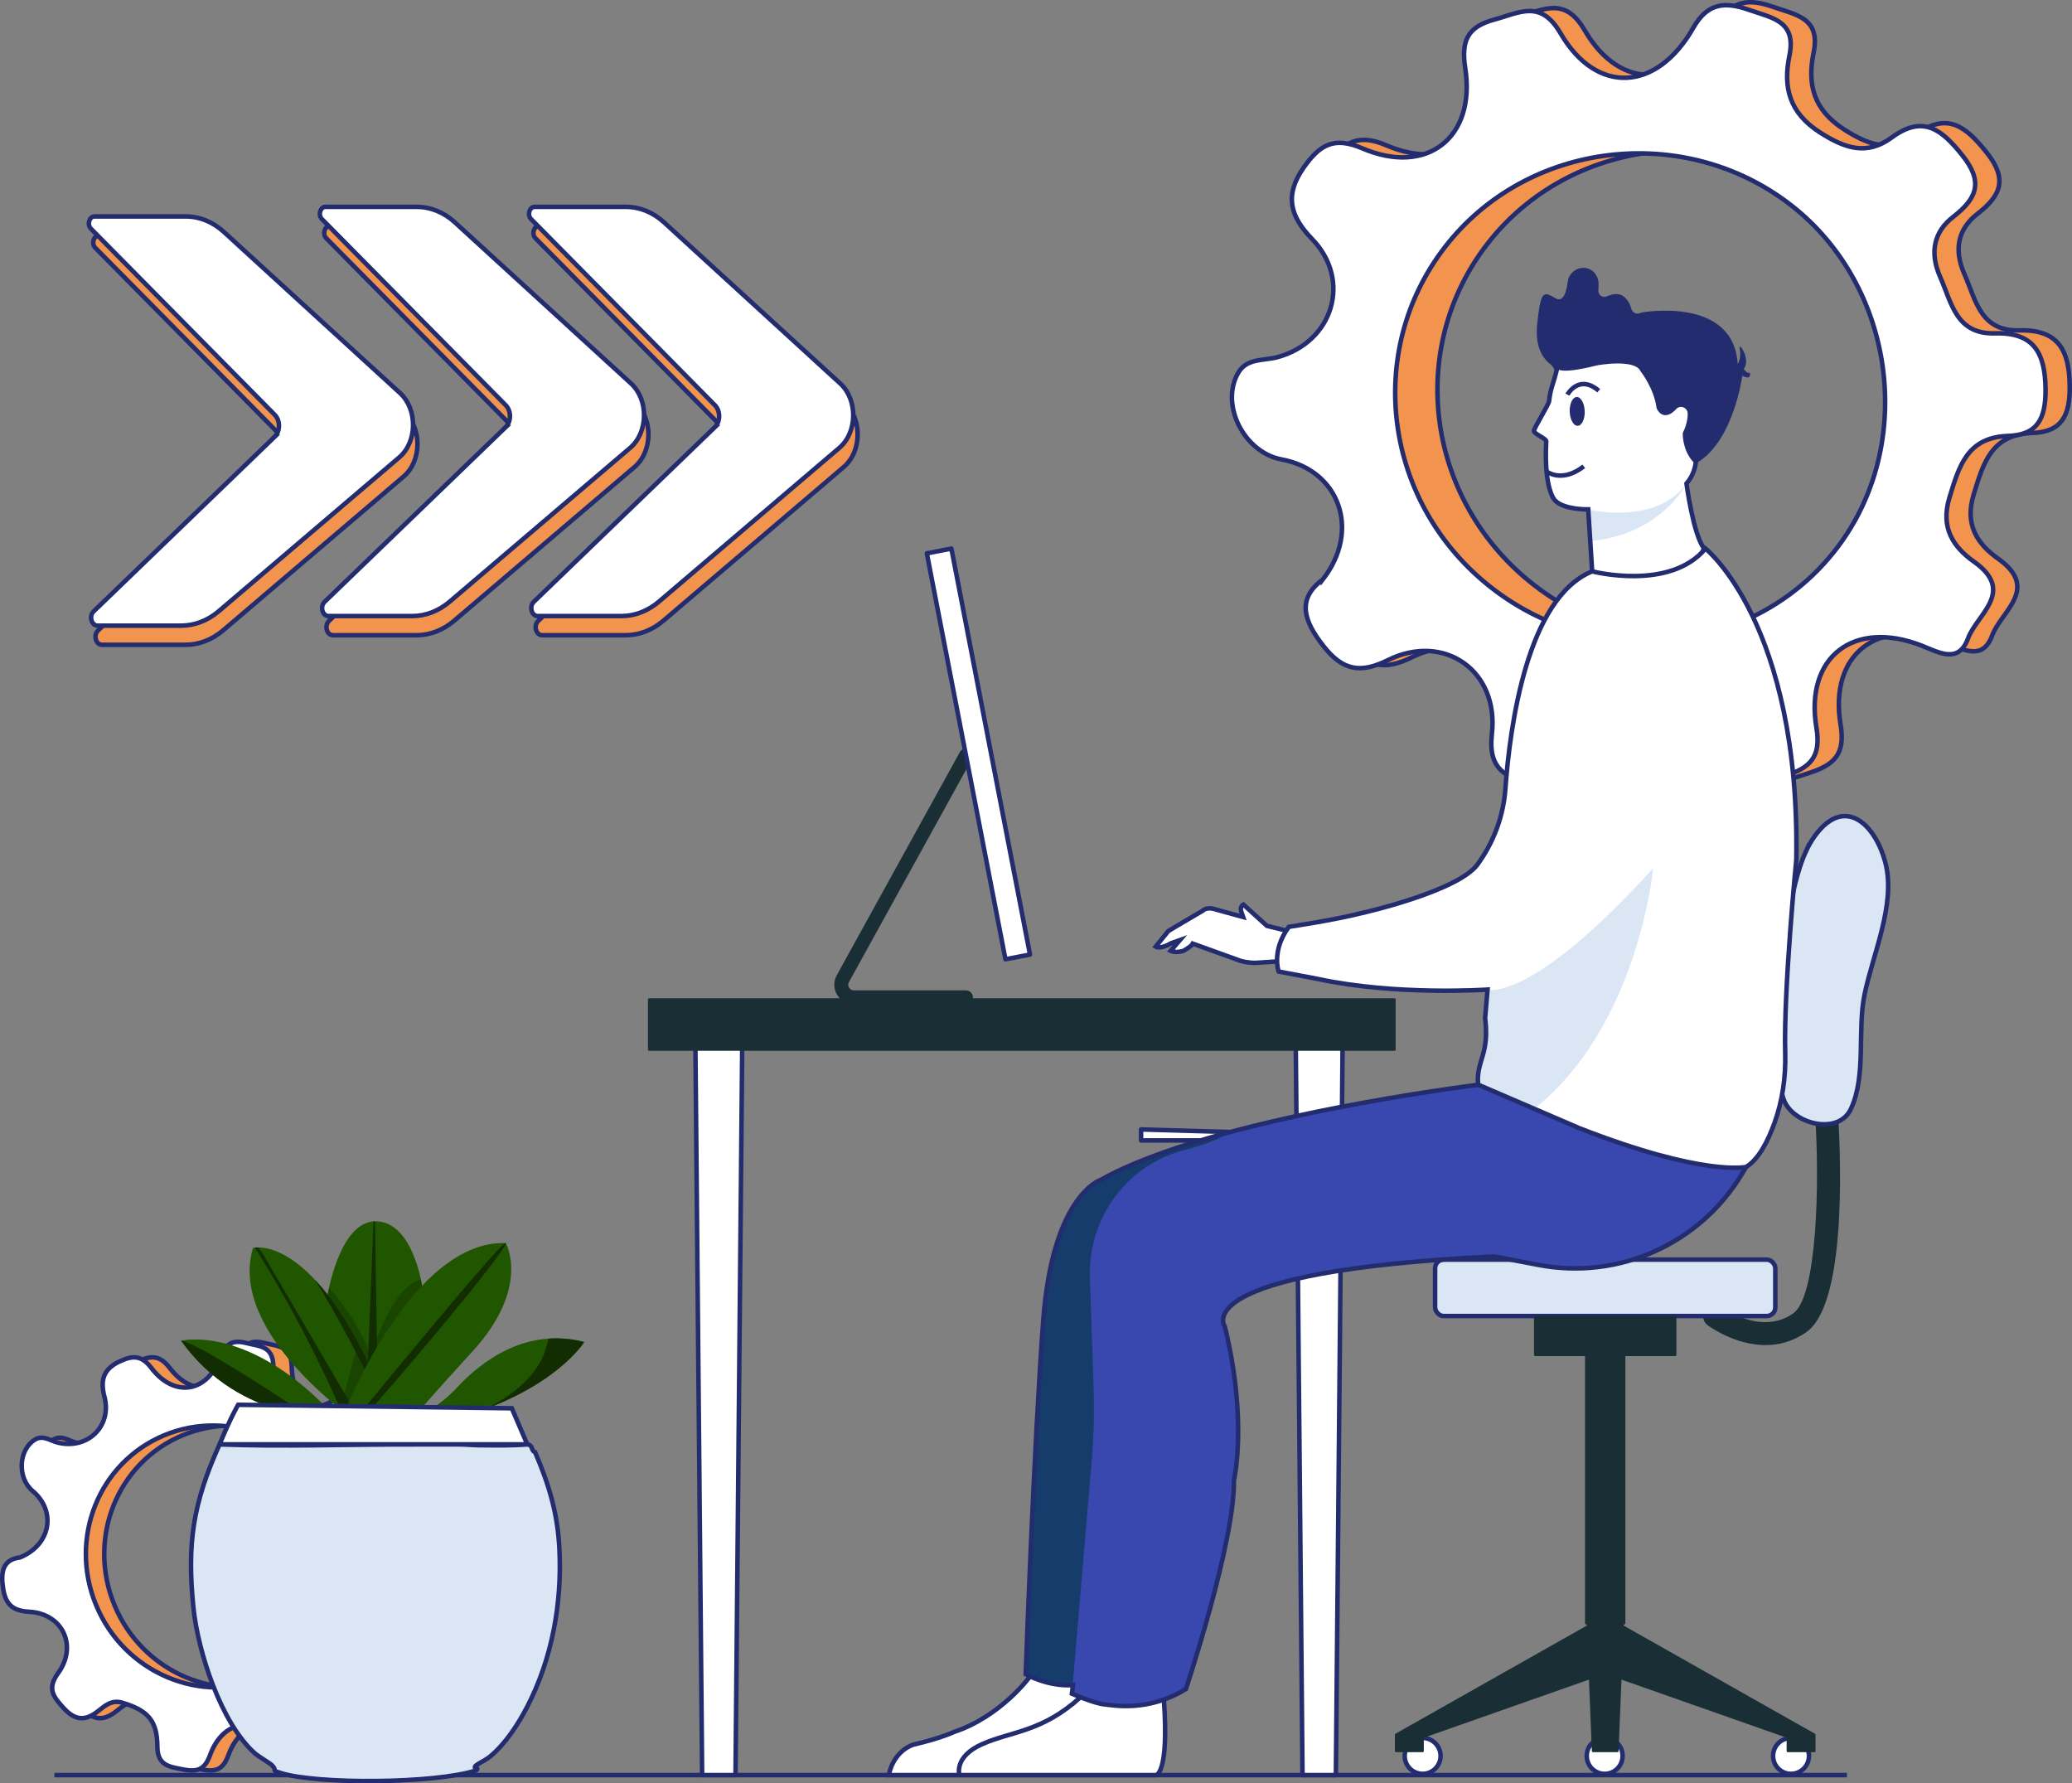<?xml version="1.0" encoding="UTF-8"?>
<svg id="Calque_2" data-name="Calque 2" xmlns="http://www.w3.org/2000/svg" xmlns:xlink="http://www.w3.org/1999/xlink" viewBox="0 0 917.02 789.15">
  <rect x="0" y="0" width="917.02" height="789.15" fill="#808080" stroke="none"/>
  <defs>
    <style>
      .cls-1 {
        stroke: #1a2e35;
      }

      .cls-1, .cls-2 {
        stroke-linecap: round;
        stroke-linejoin: round;
      }

      .cls-1, .cls-3 {
        fill: #1a2e35;
      }

      .cls-4 {
        clip-path: url(#clippath);
      }

      .cls-5, .cls-6, .cls-2 {
        fill: #fff;
      }

      .cls-7, .cls-8 {
        fill: #205600;
      }

      .cls-9, .cls-10 {
        fill: #222c6f;
      }

      .cls-11, .cls-12 {
        fill: #3848ae;
      }

      .cls-13 {
        fill: #f3944e;
      }

      .cls-13, .cls-6, .cls-12, .cls-14, .cls-2, .cls-15 {
        stroke: #222c6f;
        stroke-width: 2px;
      }

      .cls-13, .cls-6, .cls-12, .cls-14, .cls-15 {
        stroke-miterlimit: 10;
      }

      .cls-14, .cls-16 {
        fill: #dbe6f5;
      }

      .cls-17 {
        opacity: .41;
      }

      .cls-17, .cls-3, .cls-8, .cls-10, .cls-18, .cls-19, .cls-16 {
        stroke-width: 0px;
      }

      .cls-17, .cls-19 {
        fill: #122d01;
      }

      .cls-20 {
        clip-path: url(#clippath-1);
      }

      .cls-21 {
        clip-path: url(#clippath-4);
      }

      .cls-22 {
        clip-path: url(#clippath-3);
      }

      .cls-23 {
        clip-path: url(#clippath-2);
      }

      .cls-24 {
        clip-path: url(#clippath-8);
      }

      .cls-25 {
        clip-path: url(#clippath-6);
      }

      .cls-26 {
        clip-path: url(#clippath-5);
      }

      .cls-27 {
        clip-path: url(#clippath-9);
      }

      .cls-15 {
        fill: none;
      }

      .cls-18 {
        fill: #163c6b;
      }
    </style>
    <clipPath id="clippath">
      <path class="cls-8" d="m165.07,607.43l-20.3-33.3s5.18-33.92,21.6-33.69c16.43.23,20.44,28.55,20.44,28.55l-12.09,43.79-9.66-5.34Z"/>
    </clipPath>
    <clipPath id="clippath-1">
      <path class="cls-8" d="m148.62,627.23s-42.14,2.94-68.47-33.95c0,0,30.47-7.65,68.47,33.95Z"/>
    </clipPath>
    <clipPath id="clippath-2">
      <path class="cls-8" d="m159.95,630.58s-59.54-39.79-47.97-78.37c0,0,29.71-8.08,61.33,75.03l-2.7,6.62-10.67-3.28Z"/>
    </clipPath>
    <clipPath id="clippath-3">
      <path class="cls-8" d="m153,623.65s29.83-75.07,70.84-73.57c0,0,11.37,19.67-15.15,48.41-26.52,28.74-52.67,60.31-52.67,60.31l-3.03-35.15Z"/>
    </clipPath>
    <clipPath id="clippath-4">
      <path class="cls-8" d="m182.18,627.23s9.5-1.81,20.1-13.25c10.61-11.43,30.47-26.79,56.28-20.12,0,0-12.64,20.64-53.62,32.98l-24.22,7.01,1.46-6.63Z"/>
    </clipPath>
    <clipPath id="clippath-5">
      <path class="cls-6" d="m455.89,741.82s-12.73,17.62-33.68,24.6c0,0-5.82,2.79-17.92,5.59,0,0-8.61,2.33-10.94,13.5h118.25s5.86-.27,3.51-33.42l-59.21-10.27Z"/>
    </clipPath>
    <clipPath id="clippath-6">
      <path class="cls-12" d="m654.26,480.03s-117.9,14.4-166.9,41.99c0,0-21.43,6.43-25.62,62.08-4.19,55.65-7.78,156.77-7.78,156.77,0,0,9.82,5.61,20.93,4.8l-.49,3.81s9.75,4.23,14.03,4.68c4.27.45,19.56,3.6,36.43-6.75,0,0,21.68-65.18,21.24-92.29,0,0,6.22-26.22-4-68.01,0,0-18.22-24.45,119.12-31.11l19.74,3.76c35.5,6.76,71.45-9.34,90.03-40.34l1.82-3.03-118.55-36.36Z"/>
    </clipPath>
    <clipPath id="clippath-8">
      <path class="cls-6" d="m704.66,252.85s-1.25-19.45-1.75-27.44c0,0-10.73.25-14.72-3.99,0,0-4.99-4.6-3.86-26.14.06-1.21-5.57-3.32-5.45-4.63s6.53-11.64,6.7-13.11c.81-6.77,1.68-6.36,3.86-15.73,0,0-.89,3.42,17.34-1.14,0,0,17.09-3.19,20.05,2.96,0,0,6.15,7.75,7.29,16.63,0,0,2.05,5.7,7.29-.23,0,0,.01-.01.03-.03,2.48-2.12,6.37-.4,6.48,2.86.08,2.21-.38,5.22-2.18,9.01,0,0-.23,7.29,4.79,12.3,0,0-.1,5.18-4.13,9.81,0,0,3.03,22.8,7.81,28.75,0,0-15.48,33.24-49.55,10.09Z"/>
    </clipPath>
    <clipPath id="clippath-9">
      <path class="cls-6" d="m602.88,404.01s42.76-9.64,51.19-21.68c.24-.35.48-.69.72-1.03,6.64-9.54,10.62-20.66,11.46-32.25,2.03-28.02,9.68-84.53,38.41-96.21,0,0,34.39,8.89,50.14-10.09,0,0,41.92,33.2,40.21,137.62,0,0-5.68,57.73-4.92,85.63.29,10.56-1.19,21.12-4.79,31.05-2.9,8.02-7.01,16.01-12.49,19.33,0,0-18.49,4.43-73.84-17.15l-44.71-19.22s-.68-2.99.55-8.03c1.23-5.04,3.92-9.86,2.47-21.41l1.08-12.66s-40.48,2.77-75.14-4.72l-17.33-3.28s-3.3-9.12,4.51-19.77c0,0,20.57-3.06,32.48-6.15Z"/>
    </clipPath>
  </defs>
  <g id="Calque_4" data-name="Calque 4">
    <g>
      <g>
        <path class="cls-13" d="m596.07,255.21c17.19-21.98,7.24-48.51-18.13-53.2-16.71-3.09-27.46-24.4-19.16-38.48,3.78-6.4,11.28-5.18,17.19-6.76,24.69-6.62,33.16-34.08,15.4-52.35-9.87-10.15-12.27-19.52-3.51-31.84,7-9.84,13.24-13.59,25.77-8.24,28.6,12.22,50.28-4.72,45.56-35.41-1.89-12.26.98-18.37,12.95-21.6,11.08-2.99,20.4-9.04,29.19,6.05,15.98,27.43,42.65,25.96,58.81-2.42,6.38-11.21,14.19-11.57,24.72-7.87,9.91,3.48,20.97,4.79,17.82,20.11-2.88,14.02-.22,25.33,13.57,34.15,11.17,7.14,20.74,10.25,31.73,2.17,13.96-10.26,22.21-3.33,31.19,7.88,9.23,11.53,6.82,18.87-4.02,27.25-8.55,6.61-10.56,15.77-5.78,26.58,5.12,11.59,7.03,25.44,24.28,24.97,17.08-.47,22.2,8.46,22.36,24.74.13,13.02-3.56,20.23-16.57,20.66-18.06.6-21.67,13.21-25.96,27.32-4.05,13.34,1.67,21.81,10.86,28.33,18.67,13.25,1.25,23.31-2.66,34-4.17,11.36-12.93,6.12-20.44,3.17-29.89-11.73-51.89,4.83-46.63,36.3,2.2,13.12-2.92,17.75-13.84,21.3-10.87,3.53-19.9,7.8-27.89-6.16-10.84-18.94-21.95-22.07-43.18-17.34-9.04,2.02-11.4,9.19-14.23,16.08-5.02,12.27-12.42,16.34-25.98,11.9-12.12-3.97-20.34-6.95-18.51-23.05,3.18-27.99-21.2-44.94-46.02-32.64-12.07,5.98-19.9,4.65-28.33-5.98-8.99-11.33-12.13-21.03-.56-29.64Zm82.69,3.54c47.8,37.34,116.76,29.52,152.76-17.33,35.33-45.98,26.07-115.99-20.11-151.91-47.28-36.77-116.81-28.43-153.11,18.38-36.16,46.61-27.05,113.75,20.46,150.86Z"/>
        <path class="cls-6" d="m585.37,256.52c17.19-21.98,7.24-48.51-18.13-53.2-16.71-3.09-27.46-24.4-19.16-38.48,3.78-6.4,11.28-5.18,17.19-6.76,24.69-6.62,33.16-34.08,15.4-52.35-9.87-10.15-12.27-19.52-3.51-31.84,7-9.84,13.24-13.59,25.77-8.24,28.6,12.22,50.28-4.72,45.56-35.41-1.89-12.26.98-18.37,12.95-21.6,11.08-2.99,20.4-9.04,29.19,6.05,15.98,27.43,42.65,25.96,58.81-2.42,6.38-11.21,14.19-11.57,24.72-7.87,9.91,3.48,20.97,4.79,17.82,20.11-2.88,14.02-.22,25.33,13.57,34.15,11.17,7.14,20.74,10.25,31.73,2.17,13.96-10.26,22.21-3.33,31.19,7.88,9.23,11.53,6.82,18.87-4.02,27.25-8.55,6.61-10.56,15.77-5.78,26.58,5.12,11.59,7.03,25.44,24.28,24.97,17.08-.47,22.2,8.46,22.36,24.74.13,13.02-3.56,20.23-16.57,20.66-18.06.6-21.67,13.21-25.96,27.32-4.05,13.34,1.67,21.81,10.86,28.33,18.67,13.25,1.25,23.31-2.66,34-4.17,11.36-12.93,6.12-20.44,3.17-29.89-11.73-51.89,4.83-46.63,36.3,2.2,13.12-2.92,17.75-13.84,21.3-10.87,3.53-19.9,7.8-27.89-6.16-10.84-18.94-21.95-22.07-43.18-17.34-9.04,2.02-11.4,9.19-14.23,16.08-5.02,12.27-12.42,16.34-25.98,11.9-12.12-3.97-20.34-6.95-18.51-23.05,3.18-27.99-21.2-44.94-46.02-32.64-12.07,5.98-19.9,4.65-28.33-5.98-8.99-11.33-12.13-21.03-.56-29.64Zm74.69,3.54c47.8,37.34,116.76,29.52,152.76-17.33,35.33-45.98,26.07-115.99-20.11-151.91-47.28-36.77-116.81-28.43-153.11,18.38-36.16,46.61-27.05,113.75,20.46,150.86Z"/>
        <path class="cls-13" d="m17.03,689.17c13.72-5.67,16.06-20.57,5.54-29.38-6.93-5.81-6.32-18.49,1.21-22.84,3.42-1.98,6.58.56,9.73,1.37,13.17,3.4,24.28-7.09,20.84-20.21-1.91-7.29-.57-12.25,6.71-15.66,5.82-2.72,9.69-2.83,14.09,2.94,10.04,13.15,24.52,10.98,30.37-4.46,2.34-6.17,5.27-8.25,11.66-6.61,5.91,1.52,11.81,1.16,11.93,10.45.21,16.88,12.95,23.19,27.87,14.29,5.89-3.52,9.6-1.64,13.51,2.83,3.67,4.21,8.46,7.71,2.98,13.98-5.01,5.73-6.74,11.67-2.66,19.37,3.3,6.23,6.92,10.18,14.12,9.32,9.15-1.09,11.16,4.28,12.38,11.82,1.25,7.76-1.78,10.52-9,11.57-5.69.82-9.02,4.54-9.64,10.79-.67,6.71-3.41,13.62,4.7,17.92,8.03,4.26,8.06,9.73,3.87,17.31-3.35,6.06-6.95,8.44-13.09,5.23-8.52-4.45-13.49.44-19.17,5.85-5.37,5.12-4.94,10.54-2.39,15.96,5.17,11.02-5.53,11.12-10.14,15.04-4.91,4.17-7.59-.55-10.3-3.89-10.77-13.26-25.29-11.36-31.1,4.59-2.42,6.65-6,7.45-11.99,6.24-5.96-1.21-11.26-1.6-11.3-10.16-.06-11.61-4.38-15.97-15.45-19.34-4.71-1.43-7.69,1.27-10.8,3.72-5.54,4.36-10.03,4.31-15.15-1.29-4.57-5.01-7.6-8.55-2.53-15.52,8.8-12.13,1.96-26.36-12.76-27.17-7.16-.39-10.43-3.06-11.55-10.19-1.19-7.6-.11-12.91,7.5-13.87Zm33.66,21.2c12.35,29.81,46.33,44.25,75.27,31.99,28.41-12.04,42.45-46.88,30.48-75.6-12.26-29.41-46.64-43.76-75.71-31.6-28.95,12.11-42.32,45.58-30.05,75.21Z"/>
        <path class="cls-6" d="m8.91,689.17c13.72-5.67,16.06-20.57,5.54-29.38-6.93-5.81-6.32-18.49,1.21-22.84,3.42-1.98,6.58.56,9.73,1.37,13.17,3.4,24.28-7.09,20.84-20.21-1.91-7.29-.57-12.25,6.71-15.66,5.82-2.72,9.69-2.83,14.09,2.94,10.04,13.15,24.52,10.98,30.37-4.46,2.34-6.17,5.27-8.25,11.66-6.61,5.91,1.52,11.81,1.16,11.93,10.45.21,16.88,12.95,23.19,27.87,14.29,5.89-3.52,9.6-1.64,13.51,2.83,3.67,4.21,8.46,7.71,2.98,13.98-5.01,5.73-6.74,11.67-2.66,19.37,3.3,6.23,6.92,10.18,14.12,9.32,9.15-1.09,11.16,4.28,12.38,11.82,1.25,7.76-1.78,10.52-9,11.57-5.69.82-9.02,4.54-9.64,10.79-.67,6.71-3.41,13.62,4.7,17.92,8.03,4.26,8.06,9.73,3.87,17.31-3.35,6.06-6.95,8.44-13.09,5.23-8.52-4.45-13.49.44-19.17,5.85-5.37,5.12-4.94,10.54-2.39,15.96,5.17,11.02-5.53,11.12-10.14,15.04-4.91,4.17-7.59-.55-10.3-3.89-10.77-13.26-25.29-11.36-31.1,4.59-2.42,6.65-6,7.45-11.99,6.24-5.96-1.21-11.26-1.6-11.3-10.16-.06-11.61-4.38-15.97-15.45-19.34-4.71-1.43-7.69,1.27-10.8,3.72-5.54,4.36-10.03,4.31-15.15-1.29-4.57-5.01-7.6-8.55-2.53-15.52,8.8-12.13,1.96-26.36-12.76-27.17-7.16-.39-10.43-3.06-11.55-10.19-1.19-7.6-.11-12.91,7.5-13.87Zm33.66,21.2c12.35,29.81,46.33,44.25,75.27,31.99,28.41-12.04,42.45-46.88,30.48-75.6-12.26-29.41-46.64-43.76-75.71-31.6-28.95,12.11-42.32,45.58-30.05,75.21Z"/>
      </g>
      <line class="cls-15" x1="817.42" y1="785.51" x2="24.07" y2="785.51"/>
      <g>
        <path class="cls-3" d="m781.38,595.22c-13.66,0-24.95-8.3-25.62-8.8-2.24-1.68-2.69-4.85-1.01-7.09,1.68-2.23,4.85-2.7,7.09-1.01.7.52,17.68,12.86,31.85,2.83,10.43-7.39,11.84-57.12,9.51-90.07-.2-2.79,1.9-5.21,4.7-5.41,2.81-.16,5.21,1.91,5.41,4.69,1,14.2,5.07,85.71-13.76,99.05-6.06,4.29-12.33,5.81-18.17,5.81Z"/>
        <rect class="cls-1" x="702" y="594.3" width="16.86" height="124.03"/>
        <rect class="cls-14" x="635.15" y="557.4" width="150.56" height="24.97" rx="3.82" ry="3.82"/>
        <path class="cls-14" d="m798.99,377.34c-1.33,2.98-2.38,6.1-3.29,9.24-6.36,21.98-6.84,45.77-7.08,68.51-.1,9.04-2.45,23.69,1.06,32.08,4.38,10.46,24.1,15.25,29.53,3.47,6.86-14.86,2.71-34.6,6.01-50.61,3.66-17.76,13.76-39.72,9.35-57.69-4.2-17.14-17.99-30.9-31.41-12.35-1.66,2.29-3.02,4.77-4.17,7.35Z"/>
        <rect class="cls-1" x="679.42" y="582.73" width="62.02" height="16.86"/>
        <g>
          <path class="cls-2" d="m637.57,777.02c0,4.38-3.55,7.94-7.94,7.94s-7.94-3.55-7.94-7.94,3.55-7.94,7.94-7.94,7.94,3.55,7.94,7.94Z"/>
          <path class="cls-2" d="m800.61,777.02c0,4.38-3.55,7.94-7.94,7.94s-7.94-3.55-7.94-7.94,3.55-7.94,7.94-7.94,7.94,3.55,7.94,7.94Z"/>
          <path class="cls-2" d="m718.13,777.02c0,4.38-3.55,7.94-7.94,7.94s-7.94-3.55-7.94-7.94,3.55-7.94,7.94-7.94,7.94,3.55,7.94,7.94Z"/>
          <polygon class="cls-1" points="715.78 718.34 710.43 718.54 705.09 718.34 617.85 767.64 617.85 774.86 629.65 774.86 629.65 768.61 710.43 740.2 791.22 768.61 791.22 774.86 803.01 774.86 803.01 767.64 715.78 718.34"/>
          <polygon class="cls-1" points="702.71 718.11 718.15 718.11 715.84 774.86 705.03 774.86 702.71 718.11"/>
        </g>
      </g>
      <g>
        <polygon class="cls-2" points="325.52 785.51 310.75 785.51 307.77 462.74 328.49 462.74 325.52 785.51"/>
        <polygon class="cls-2" points="591.23 785.51 576.46 785.51 573.48 462.74 594.2 462.74 591.23 785.51"/>
        <rect class="cls-1" x="287.27" y="442.24" width="329.91" height="22.25"/>
      </g>
      <g>
        <path class="cls-3" d="m427.49,444.43h-49.58c-3.1,0-5.89-1.59-7.46-4.26-1.58-2.67-1.62-5.89-.13-8.6l54.46-98.71c.82-1.5,2.71-2.04,4.2-1.21,1.5.83,2.04,2.71,1.21,4.21l-54.46,98.71c-.62,1.12-.18,2.1.04,2.46.22.37.86,1.22,2.14,1.22h49.58c1.71,0,3.09,1.38,3.09,3.09s-1.39,3.09-3.09,3.09Z"/>
        <rect class="cls-2" x="427.49" y="242.14" width="11.07" height="182.97" transform="translate(-55.53 88.42) rotate(-10.96)"/>
      </g>
      <polygon class="cls-2" points="577.88 501.88 505.01 499.8 505.01 504.65 577.88 504.65 577.88 501.88"/>
      <g>
        <path class="cls-13" d="m123.46,201.79l-80.09,77.24c-2.15,2.07-.95,6.3,1.77,6.3h36.96c5.97,0,11.79-2.24,16.69-6.42l79.84-68.04c8.01-6.82,8.2-21.28.39-28.43l-77.97-71.31c-4.88-4.47-10.81-6.88-16.9-6.88h-40.39c-2.33,0-3.38,3.59-1.58,5.42l81.37,82.38c2.51,2.54,2.46,7.28-.09,9.74Z"/>
        <path class="cls-6" d="m121.52,193.32l-80.09,77.24c-2.15,2.07-.95,6.3,1.77,6.3h36.96c5.97,0,11.79-2.24,16.69-6.42l79.84-68.04c8.01-6.82,8.2-21.28.39-28.43l-77.97-71.31c-4.88-4.47-10.81-6.88-16.9-6.88h-40.39c-2.33,0-3.38,3.59-1.58,5.42l81.37,82.38c2.51,2.54,2.46,7.28-.09,9.74Z"/>
        <path class="cls-13" d="m225.68,197.55l-80.09,77.24c-2.15,2.07-.95,6.3,1.77,6.3h36.96c5.97,0,11.79-2.24,16.69-6.42l79.84-68.04c8.01-6.82,8.2-21.28.39-28.43l-77.97-71.31c-4.88-4.47-10.81-6.88-16.9-6.88h-40.39c-2.33,0-3.38,3.59-1.58,5.42l81.37,82.38c2.51,2.54,2.46,7.28-.09,9.74Z"/>
        <path class="cls-6" d="m223.75,189.08l-80.09,77.24c-2.15,2.07-.95,6.3,1.77,6.3h36.96c5.97,0,11.79-2.24,16.69-6.42l79.84-68.04c8.01-6.82,8.2-21.28.39-28.43l-77.97-71.31c-4.88-4.47-10.81-6.88-16.9-6.88h-40.39c-2.33,0-3.38,3.59-1.58,5.42l81.37,82.38c2.51,2.54,2.46,7.28-.09,9.74Z"/>
        <path class="cls-13" d="m318.27,197.55l-80.09,77.24c-2.15,2.07-.95,6.3,1.77,6.3h36.96c5.97,0,11.79-2.24,16.69-6.42l79.84-68.04c8.01-6.82,8.2-21.28.39-28.43l-77.97-71.31c-4.88-4.47-10.81-6.88-16.9-6.88h-40.39c-2.33,0-3.38,3.59-1.58,5.42l81.37,82.38c2.51,2.54,2.46,7.28-.09,9.74Z"/>
        <path class="cls-6" d="m316.33,189.08l-80.09,77.24c-2.15,2.07-.95,6.3,1.77,6.3h36.96c5.97,0,11.79-2.24,16.69-6.42l79.84-68.04c8.01-6.82,8.2-21.28.39-28.43l-77.97-71.31c-4.88-4.47-10.81-6.88-16.9-6.88h-40.39c-2.33,0-3.38,3.59-1.58,5.42l81.37,82.38c2.51,2.54,2.46,7.28-.09,9.74Z"/>
      </g>
      <g>
        <g>
          <g>
            <path class="cls-7" d="m165.07,607.43l-20.3-33.3s5.18-33.92,21.6-33.69c16.43.23,20.44,28.55,20.44,28.55l-12.09,43.79-9.66-5.34Z"/>
            <g class="cls-4">
              <path class="cls-17" d="m162.51,610.3c-2.16.16,9.38-44.28,25.92-44.45,11.25-.12-18.27,56.63-18.27,56.63l-7.65-12.17Z"/>
              <path class="cls-17" d="m152.71,613.05s-28.8-39.32-20.54-46.95c11.89-10.99,38.92,40.61,32.73,42.47l-12.19,4.48Z"/>
              <polygon class="cls-19" points="162.51 610.3 165.79 529.12 167.14 613.98 162.51 610.3"/>
            </g>
          </g>
          <g>
            <path class="cls-7" d="m148.62,627.23s-42.14,2.94-68.47-33.95c0,0,30.47-7.65,68.47,33.95Z"/>
            <g class="cls-20">
              <path class="cls-19" d="m147.3,633.92s-.56-.38-1.57-1.07c-9.32-6.31-57.21-38.53-65.57-39.56-9.28-1.14,38.44,54.49,38.44,54.49l28.71-13.86Z"/>
            </g>
          </g>
          <g>
            <path class="cls-7" d="m159.95,630.58s-59.54-39.79-47.97-78.37c0,0,29.71-8.08,61.33,75.03l-2.7,6.62-10.67-3.28Z"/>
            <g class="cls-23">
              <path class="cls-19" d="m176.08,638.4s-17.86-45.99-50.24-93.15l52.94,12.45,5.02,81.55-7.71-.85Z"/>
              <path class="cls-19" d="m153.9,631.43s-17.86-45.99-50.24-93.15l12.57,16.33,45.39,77.67-7.71-.85Z"/>
              <path class="cls-17" d="m162.96,578.5c15.92,2.92-9.14,55.51-14.34,51.66"/>
            </g>
          </g>
          <g>
            <path class="cls-7" d="m153,623.65s29.83-75.07,70.84-73.57c0,0,11.37,19.67-15.15,48.41-26.52,28.74-52.67,60.31-52.67,60.31l-3.03-35.15Z"/>
            <g class="cls-22">
              <path class="cls-19" d="m132.04,658.8s91.36-112.29,91.81-108.72-61.01,77.22-91.81,108.72Z"/>
            </g>
          </g>
          <g>
            <path class="cls-7" d="m182.18,627.23s9.5-1.81,20.1-13.25c10.61-11.43,30.47-26.79,56.28-20.12,0,0-12.64,20.64-53.62,32.98l-24.22,7.01,1.46-6.63Z"/>
            <g class="cls-21">
              <path class="cls-19" d="m185.66,633.86s48.37-9.94,55.97-37.36c7.6-27.42,9.38-27.03,9.38-27.03l15.32,50.44-80.68,13.95"/>
            </g>
          </g>
        </g>
        <path class="cls-14" d="m183.59,639.14c2.57,0,5.15,0,7.71,0,4.11.01,8.24-.02,12.34,0,2.63.01,5.41.36,8.1.39,7.18.06,14.45.27,21.6-.39,2.84.43,1.46,2.77,3.47,3.47,6.29,14.66,10.06,27.27,10.8,43.4,1.09,23.74-3.3,48.01-14.27,69.24-4.03,7.79-9.61,16.35-16.39,21.99-2.84,2.36-7.31,3.83-6.75,5.01.04.1,1.89.06.58,1.16-18.01,5.93-70.57,6.27-86.6,1.16-4.83-1.54-.99-.65-3.86-3.47-1-.98-5.84-3.72-7.71-5.4-14.82-13.32-25.03-44.9-27-64.23-2.95-28.8-.09-46.43,11.57-72.33,28.79,1.17,57.62-.08,86.41,0Z"/>
        <path class="cls-6" d="m97.18,639.14h136.17l-6.83-15.95-121.12-1.55s-3.07,5.03-8.22,17.49Z"/>
      </g>
      <g>
        <path class="cls-6" d="m570.07,412l-9.38-2.3-10.4-9.43s-1.71.8-.91,3.16l.8,2.36-12.04-3.31s-3.66-1.49-5.83.52l-11.21,6.58-4.04,2.43-5.61,6.91s1.94,1.35,6.95-1.57l3.81-1.35-4.11,4.78s2.17,1.05,5.61,0c0,0,3.51-1.87,4.19-3.21l21.02,7.58s2.78.93,6.73.93l12.52-.81,1.89-13.27Z"/>
        <g>
          <path class="cls-5" d="m455.89,741.82s-12.73,17.62-33.68,24.6c0,0-5.82,2.79-17.92,5.59,0,0-8.61,2.33-10.94,13.5h118.25s5.86-.27,3.51-33.42l-59.21-10.27Z"/>
          <g class="cls-26">
            <path class="cls-6" d="m424.62,785.51s-2.66-8.17,10.29-13.81c12.95-5.63,26.34-5.3,43.3-20.67l.54-10.41,39.8,10.1.84,40.13-77.91,5.82-16.86-11.16"/>
          </g>
          <path class="cls-15" d="m455.89,741.82s-12.73,17.62-33.68,24.6c0,0-5.82,2.79-17.92,5.59,0,0-8.61,2.33-10.94,13.5h118.25s5.86-.27,3.51-33.42l-59.21-10.27Z"/>
        </g>
        <g>
          <path class="cls-11" d="m654.26,480.03s-117.9,14.4-166.9,41.99c0,0-21.43,6.43-25.62,62.08-4.19,55.65-7.78,156.77-7.78,156.77,0,0,9.82,5.61,20.93,4.8l-.49,3.81s9.75,4.23,14.03,4.68c4.27.45,19.56,3.6,36.43-6.75,0,0,21.68-65.18,21.24-92.29,0,0,6.22-26.22-4-68.01,0,0-18.22-24.45,119.12-31.11l19.74,3.76c35.5,6.76,71.45-9.34,90.03-40.34l1.82-3.03-118.55-36.36Z"/>
          <g class="cls-25">
            <path class="cls-18" d="m474.41,749.48l8.74-102.85c.92-10.86,1.2-21.77.84-32.66l-1.62-48.67c-.85-25.42,15.34-48.57,39.74-55.76.74-.22,1.5-.43,2.27-.64,36.88-9.88,21.7-19.29,21.7-19.29l-147.8,47.03,15.01,160.41,40.68,93.81,20.44-41.4"/>
          </g>
          <path class="cls-15" d="m654.26,480.03s-117.9,14.4-166.9,41.99c0,0-21.43,6.43-25.62,62.08-4.19,55.65-7.78,156.77-7.78,156.77,0,0,9.82,5.61,20.93,4.8l-.49,3.81s9.75,4.23,14.03,4.68c4.27.45,19.56,3.6,36.43-6.75,0,0,21.68-65.18,21.24-92.29,0,0,6.22-26.22-4-68.01,0,0-18.22-24.45,119.12-31.11l19.74,3.76c35.5,6.76,71.45-9.34,90.03-40.34l1.82-3.03-118.55-36.36Z"/>
        </g>
        <path class="cls-9" d="m751.9,204.22c-31.55,23.08-59.39-30.48-63.98-40.75-.44-.99-1.15-1.83-2.02-2.5-2.3-1.77-6.76-6.68-5.57-17.65,1.59-14.63,2.5-14.63,8.19-11.3,3.41,1.99,4.78-3.03,5.32-7.37.58-4.61,5.7-7.58,9.92-5.41,1.64.84,3,2.37,3.6,4.99.2.9.16,2.61.04,4.33-.14,1.95,1.89,3.39,3.73,2.6,2.36-1.03,5.24-1.65,7.36-.06,2,1.49,3.02,3.71,3.54,5.64.49,1.83,2.68,2.64,4.29,1.58,0,0,40.94-7.62,42.75,22.83,0,0,1.71-2.78.9-6.72-.81-3.93,5.17,4.72,1.78,8.81,0,0,1.29,2.2,2.74,1.73,0,0,.81,3.62-3.39,1.26,0,0-3.6,27.88-19.2,38"/>
        <g>
          <path class="cls-5" d="m704.66,252.85s-1.25-19.45-1.75-27.44c0,0-10.73.25-14.72-3.99,0,0-4.99-4.6-3.86-26.14.06-1.21-5.57-3.32-5.45-4.63s6.53-11.64,6.7-13.11c.81-6.77,1.68-6.36,3.86-15.73,0,0-.89,3.42,17.34-1.14,0,0,17.09-3.19,20.05,2.96,0,0,6.15,7.75,7.29,16.63,0,0,2.05,5.7,7.29-.23,0,0,.01-.01.03-.03,2.48-2.12,6.37-.4,6.48,2.86.08,2.21-.38,5.22-2.18,9.01,0,0-.23,7.29,4.79,12.3,0,0-.1,5.18-4.13,9.81,0,0,3.03,22.8,7.81,28.75,0,0-15.48,33.24-49.55,10.09Z"/>
          <g class="cls-24">
            <path class="cls-16" d="m702.91,225.41s29.58,7.46,43.49-11.41c13.91-18.87,0,0,0,0,0,0-11,22.21-41.76,25.32-30.76,3.11-8.26-.88-8.26-.88l6.53-13.03"/>
            <path class="cls-6" d="m681.91,205.62c.19,2.07,7.91,9.34,19.03.74"/>
          </g>
          <path class="cls-15" d="m704.66,252.85s-1.25-19.45-1.75-27.44c0,0-10.73.25-14.72-3.99,0,0-4.99-4.6-3.86-26.14.06-1.21-5.57-3.32-5.45-4.63s6.53-11.64,6.7-13.11c.81-6.77,1.68-6.36,3.86-15.73,0,0-.89,3.42,17.34-1.14,0,0,17.09-3.19,20.05,2.96,0,0,6.15,7.75,7.29,16.63,0,0,2.05,5.7,7.29-.23,0,0,.01-.01.03-.03,2.48-2.12,6.37-.4,6.48,2.86.08,2.21-.38,5.22-2.18,9.01,0,0-.23,7.29,4.79,12.3,0,0-.1,5.18-4.13,9.81,0,0,3.03,22.8,7.81,28.75,0,0-15.48,33.24-49.55,10.09Z"/>
        </g>
        <g>
          <path class="cls-5" d="m602.88,404.01s42.76-9.64,51.19-21.68c.24-.35.48-.69.72-1.03,6.64-9.54,10.62-20.66,11.46-32.25,2.03-28.02,9.68-84.53,38.41-96.21,0,0,34.39,8.89,50.14-10.09,0,0,41.92,33.2,40.21,137.62,0,0-5.68,57.73-4.92,85.63.29,10.56-1.19,21.12-4.79,31.05-2.9,8.02-7.01,16.01-12.49,19.33,0,0-18.49,4.43-73.84-17.15l-44.71-19.22s-.68-2.99.55-8.03c1.23-5.04,3.92-9.86,2.47-21.41l1.08-12.66s-40.48,2.77-75.14-4.72l-17.33-3.28s-3.3-9.12,4.51-19.77c0,0,20.57-3.06,32.48-6.15Z"/>
          <g class="cls-27">
            <path class="cls-16" d="m658.36,437.93s19.19,6.03,73.29-53.76c0,0-7.12,77.35-60.27,111.99l-29.9-17.56,7.08-40.27,9.8-.4"/>
          </g>
          <path class="cls-15" d="m602.88,404.01s42.76-9.64,51.19-21.68c.24-.35.48-.69.72-1.03,6.64-9.54,10.62-20.66,11.46-32.25,2.03-28.02,9.68-84.53,38.41-96.21,0,0,34.39,8.89,50.14-10.09,0,0,41.92,33.2,40.21,137.62,0,0-5.68,57.73-4.92,85.63.29,10.56-1.19,21.12-4.79,31.05-2.9,8.02-7.01,16.01-12.49,19.33,0,0-18.49,4.43-73.84-17.15l-44.71-19.22s-.68-2.99.55-8.03c1.23-5.04,3.92-9.86,2.47-21.41l1.08-12.66s-40.48,2.77-75.14-4.72l-17.33-3.28s-3.3-9.12,4.51-19.77c0,0,20.57-3.06,32.48-6.15Z"/>
        </g>
        <path class="cls-15" d="m693.7,174.63s5.01-9.27,13.87-1.72"/>
        <path class="cls-10" d="m701.36,181.95c.12,3.52-1.27,6.42-3.11,6.48-1.83.06-3.41-2.75-3.53-6.27-.12-3.52,1.27-6.42,3.11-6.48,1.83-.06,3.41,2.75,3.53,6.27Z"/>
      </g>
    </g>
  </g>
</svg>